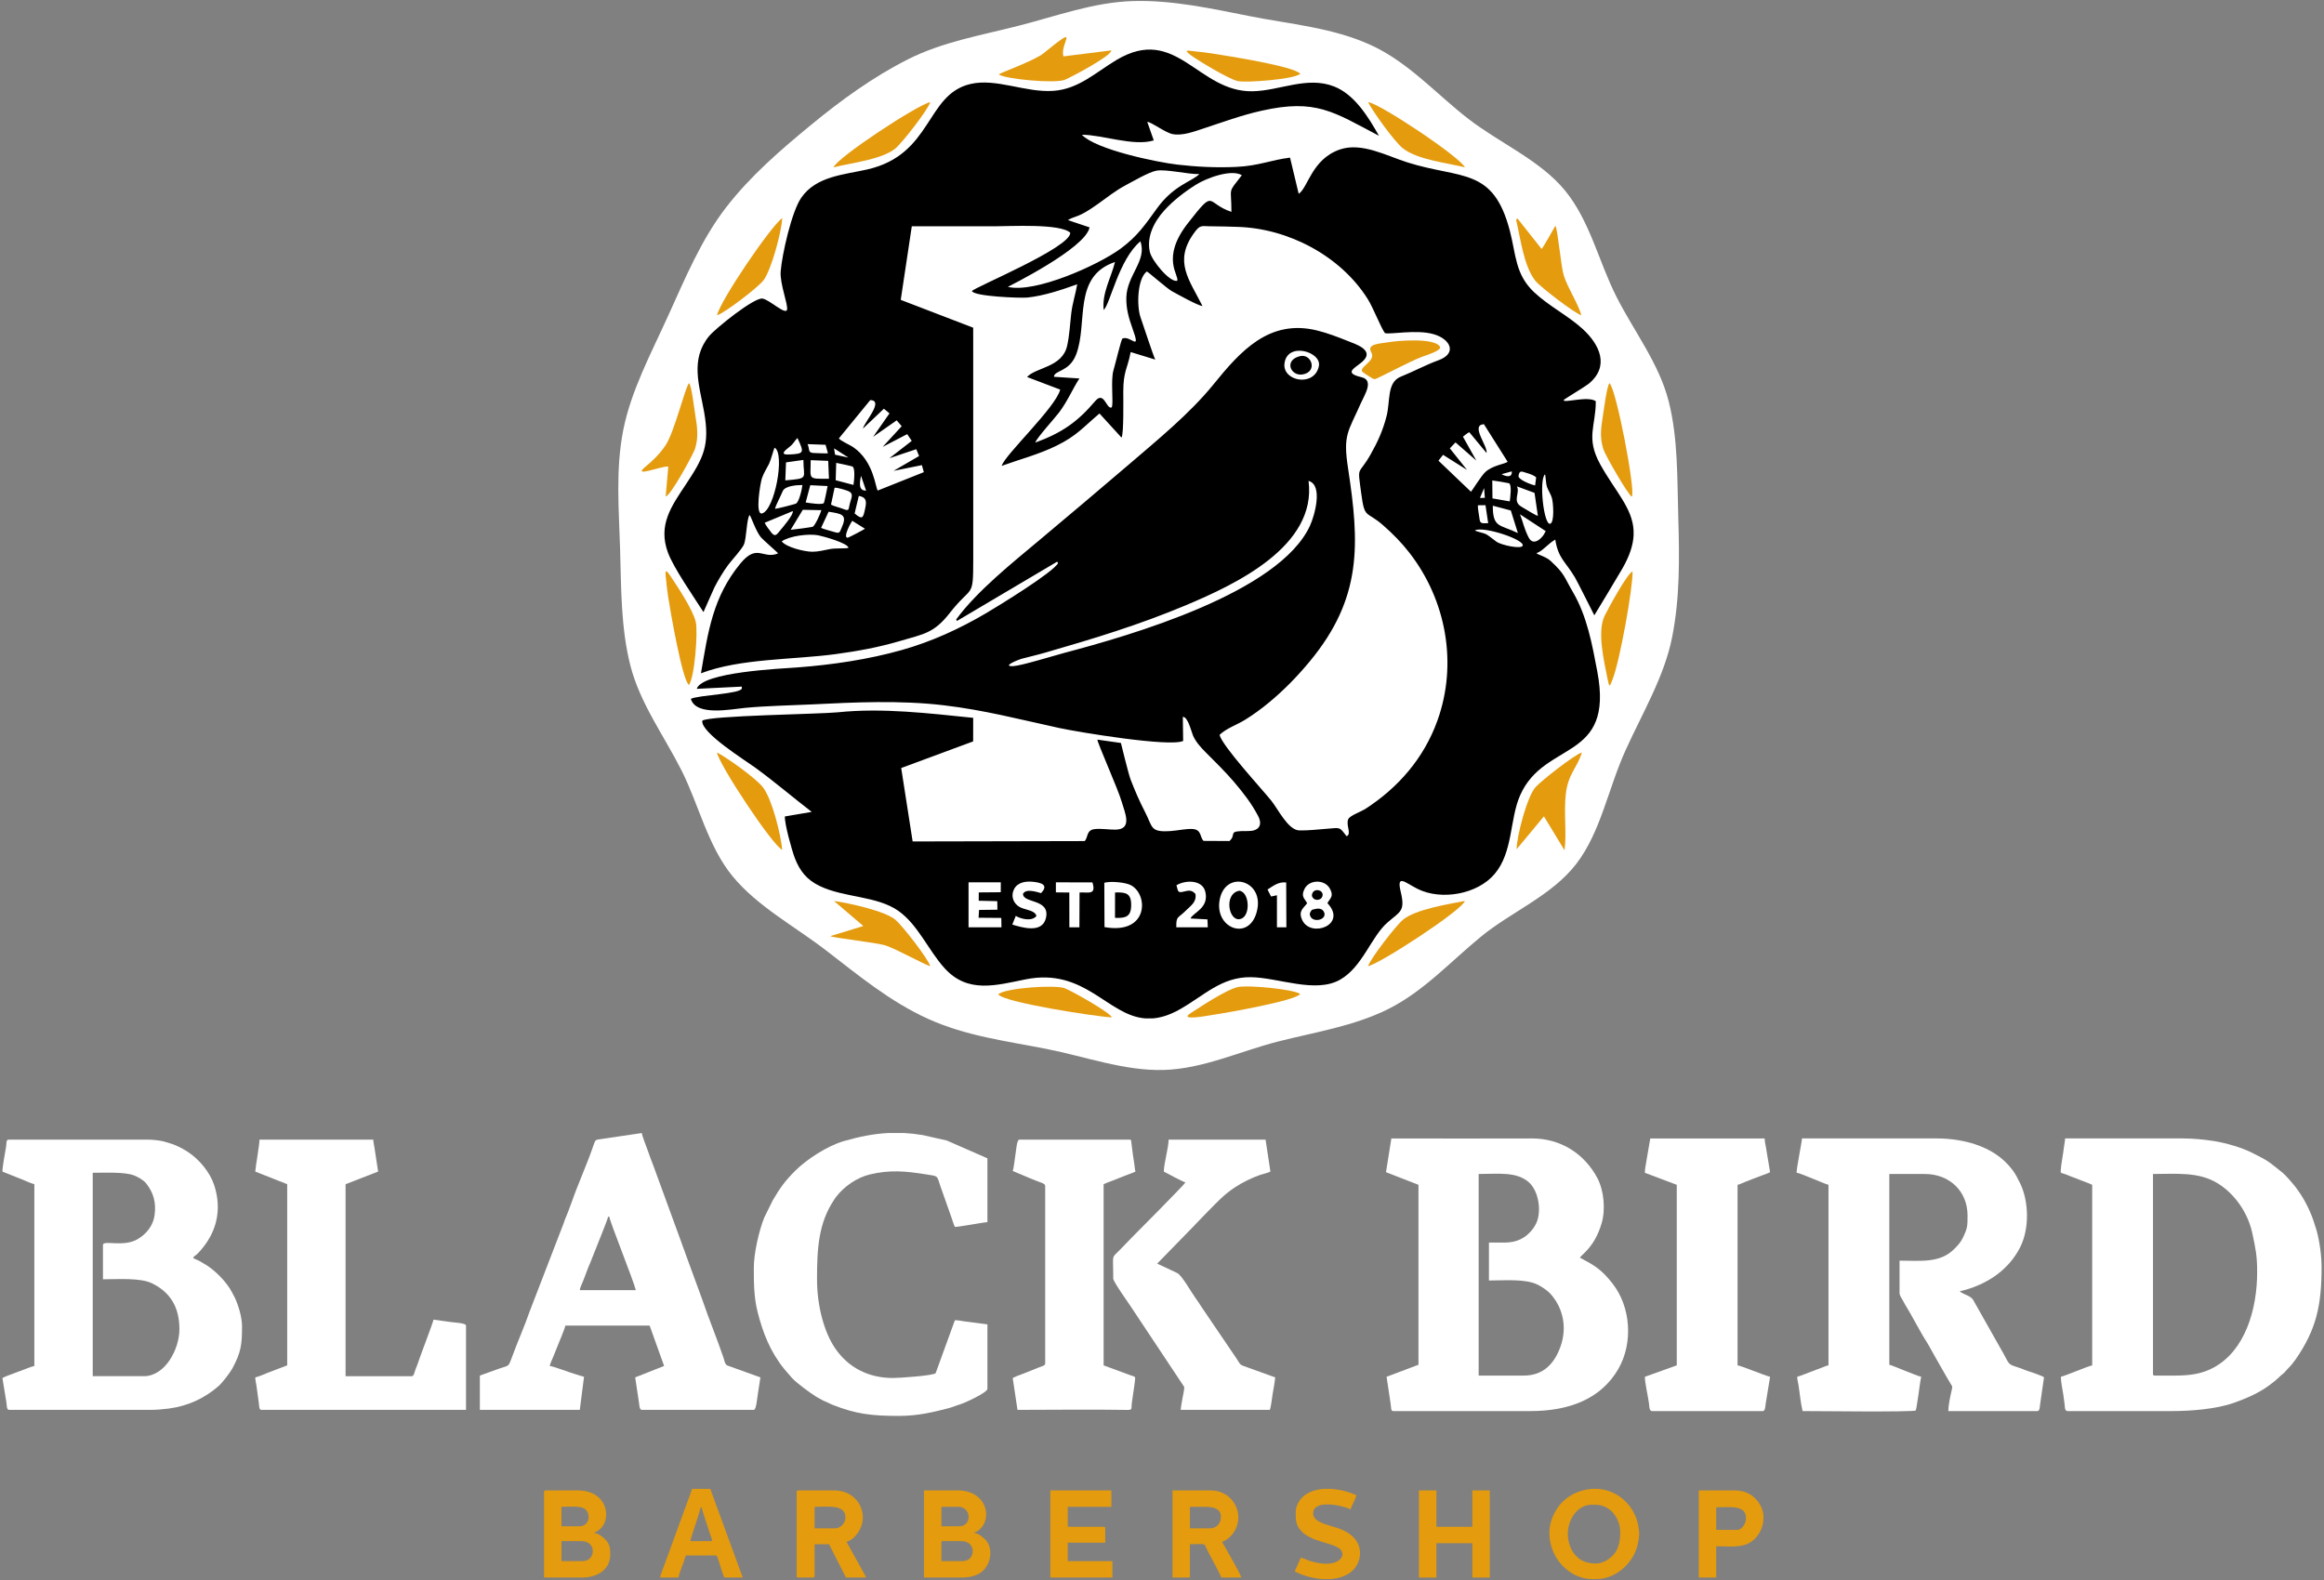 <?xml version="1.0" encoding="UTF-8"?>
<!DOCTYPE svg PUBLIC "-//W3C//DTD SVG 1.1//EN" "http://www.w3.org/Graphics/SVG/1.1/DTD/svg11.dtd">
<!-- Creator: CorelDRAW 2017 -->
<svg xmlns="http://www.w3.org/2000/svg" xml:space="preserve" width="500px" height="340px" version="1.1" style="shape-rendering:geometricPrecision; text-rendering:geometricPrecision; image-rendering:optimizeQuality; fill-rule:evenodd; clip-rule:evenodd"
viewBox="0 0 500 340"
 xmlns:xlink="http://www.w3.org/1999/xlink">
 <rect x="0" y="0" width="500" height="340" fill="#808080" stroke="none"/>
 <defs>
  <style type="text/css">
   <![CDATA[
    .fil2 {fill:#E49B0E}
    .fil1 {fill:black}
    .fil4 {fill:#E49B0E}
    .fil0 {fill:white}
    .fil3 {fill:white}
   ]]>
  </style>
 </defs>
 <g id="Layer_x0020_1">
  <g id="_1806330717040">
   <path class="fil0" d="M294.81 9.64c8.22,3.73 14.27,10.68 21.13,15.96 6.85,5.28 15.37,8.85 20.74,15.37 5.38,6.53 7.29,15.37 11.07,22.84 3.78,7.47 9.18,14.39 11.25,22.51 2.07,8.11 1.82,16.75 2.08,25.2 0.25,8.45 0.36,17.08 -1.32,25.56 -1.68,8.49 -6.3,16.15 -10.03,24.37 -3.73,8.22 -5.33,17.61 -10.61,24.46 -5.28,6.85 -14.02,10.31 -20.55,15.69 -6.53,5.37 -12.26,11.67 -19.73,15.45 -7.48,3.78 -15.83,5.02 -23.94,7.09 -8.11,2.08 -16.03,5.85 -24.48,6.1 -8.45,0.25 -16.77,-2.84 -25.25,-4.52 -8.49,-1.68 -17.3,-2.75 -25.51,-6.48 -8.22,-3.73 -15.02,-9.4 -21.88,-14.68 -6.85,-5.28 -14.77,-9.46 -20.15,-15.98 -5.37,-6.53 -7.25,-15.37 -11.03,-22.85 -3.78,-7.47 -8.89,-14.37 -10.97,-22.49 -2.07,-8.11 -1.97,-16.64 -2.22,-25.09 -0.25,-8.45 -1,-17.11 0.68,-25.6 1.68,-8.48 5.93,-16.38 9.66,-24.6 3.73,-8.22 7.14,-16.41 12.42,-23.26 5.28,-6.85 11.82,-12.46 18.34,-17.83 6.53,-5.37 13.34,-10.31 20.82,-14.09 7.47,-3.78 15.74,-5.16 23.85,-7.24 8.12,-2.07 16.08,-5.05 24.53,-5.3 8.45,-0.26 16.81,1.59 25.3,3.27 8.49,1.69 17.59,2.41 25.8,6.14z"/>
   <g>
    <path class="fil1" d="M279.64 76.65c-3.45,0.88 -1.97,4.32 0.58,3.93 3.37,-0.53 1.97,-4.59 -0.58,-3.93zm71.82 37.48l0 1.1c-0.11,2.06 -0.83,4.37 -2.45,7.18 -0.55,0.96 -5.93,9.94 -6,10 -0.02,-0.01 -3.63,-7.26 -4.18,-8.18 -2.07,-3.46 -3.58,-4.06 -4.22,-8.12 -1.62,0.95 -2.69,2.43 -3.91,2.87 -0.6,0.21 1.76,0.64 2.92,1.73 3.12,2.92 2.79,3.28 4.78,6.69 3.06,5.22 4.15,11.27 5.26,17.14 3.65,19.41 -11.36,14.7 -16.61,26.6 -2.28,5.18 -1.49,12.17 -5.47,16.91 -3.74,4.44 -11.52,5.75 -16.57,3.24 -2.67,-1.33 -4.6,-3.32 -3.65,0.61 1.02,4.24 -0.12,4.22 -2.88,6.64 -3.5,3.08 -5.34,9.52 -10.15,12.27 -5.31,3.04 -13.31,-0.46 -19.22,-0.53 -6.35,-0.08 -10.11,4.02 -15.3,6.93 -2.16,1.22 -4.06,1.8 -5.8,1.94l-1.61 0c-8.19,-0.65 -12.99,-10.97 -25.76,-8.4 -6.3,1.27 -12.38,3.09 -17.35,-2.33 -3.5,-3.81 -5.75,-9.4 -9.98,-12.39 -4.67,-3.3 -11.7,-2.81 -16.99,-5.39 -2.72,-1.32 -4.21,-3.16 -5.3,-5.95 -0.62,-1.57 -2.28,-7.57 -2.15,-9l5.77 -0.98c-3.93,-3.02 -8.08,-6.56 -12.16,-9.53 -2.06,-1.51 -11.82,-7.57 -11.38,-10.1 1.51,-1.11 25.28,-1.4 29.14,-1.8 9.67,-1 19.54,0.22 29.14,1.19l-0.01 5.07 -15.48 5.73 2.46 15.8 37 -0.08c0.76,-0.67 0.32,-2.35 2.11,-2.57 1.44,-0.18 3.1,0.13 4.55,0.11 3.77,-0.06 1.94,-3.79 1.31,-6.02 -0.73,-2.61 -5.17,-12.52 -5.22,-13.35l5.06 0.72c0.02,0.03 1.6,6.62 2.1,7.91 0.93,2.39 1.87,4.59 3.05,6.86 1.77,3.4 1.05,4.51 5.69,4.17 1.4,-0.1 3.27,-0.52 4.59,-0.43 1.98,0.14 1.54,1.8 2.35,2.56l5.57 0.03c1.72,-1.53 -0.78,-2.21 4.01,-2.15 2.2,0.03 3.24,-1.17 2.15,-3.26 -1.46,-2.77 -3.16,-4.93 -5.17,-7.3 -1.75,-2.06 -4.2,-4.49 -6.15,-6.43 -0.99,-0.99 -2.13,-2.26 -2.68,-3.56 -0.4,-0.97 -1.1,-4.06 -2.19,-4.02l0.07 5.18c-2.82,1.37 -22.54,-1.89 -26.65,-2.78 -8.51,-1.85 -16.11,-3.86 -24.84,-4.89 -9.45,-1.12 -19.15,-0.65 -28.63,-0.18 -4.74,0.23 -9.45,0.29 -14.18,0.74 -2.96,0.28 -10.52,1.85 -11.62,-1.95 1.72,-0.83 10.85,-1.06 10.98,-2.26l-0.02 -0.37 -9.69 0.48c1.18,-3.64 18.11,-4.34 21.69,-4.61 7.44,-0.56 15.23,-1.71 22.42,-3.74 6.48,-1.83 12.42,-4.56 18.2,-7.96 2.67,-1.58 14.33,-8.72 15.43,-10.74l-0.19 -0.32 -21.56 12.76 -0.18 -0.31c4.5,-6.16 12.17,-12.26 18.07,-17.21 6.39,-5.37 12.79,-10.74 19.13,-16.18 6.1,-5.24 13.08,-10.93 18.13,-17.16 5.82,-7.18 12.02,-14.19 22.35,-11.64 2.16,0.53 4.55,1.44 6.63,2.28 1.52,0.61 5.42,1.83 3.48,4.03 -1.43,1.62 -4.97,2.71 -0.56,3.75 2.76,0.65 0.59,3.87 -0.16,5.59 -2.76,6.26 -3.87,6.71 -2.75,14.01 2.48,16.22 3.08,27.89 -8.26,41.57 -2.68,3.23 -5.52,6.15 -8.76,8.83 -1.62,1.34 -3.31,2.58 -5.1,3.69 -1.83,1.14 -4.02,1.82 -5.53,3.27 0.62,2.43 8.96,11.48 11.08,14.09 1.52,1.87 3.66,6.41 6.09,6.47 1.79,0.04 4.11,-0.21 5.93,-0.36 2.98,-0.23 2.65,-0.45 4.23,1.61 1.17,-0.48 -0.2,-2.37 0.36,-3.67 0.33,-0.76 2.74,-1.62 3.57,-2.14 7.17,-4.6 12.72,-10.99 15.63,-19.11 4.38,-12.23 1.88,-25.88 -6.03,-36.07 -1.7,-2.19 -3.58,-4.1 -5.66,-5.92 -3.65,-3.21 -3.97,-1.24 -4.71,-6.83 -0.86,-6.43 -0.69,-3.6 2.05,-8.49 1.54,-2.73 2.62,-5.14 3.4,-8.19 0.84,-3.29 0.01,-7.26 3.09,-8.49 2.73,-1.09 5.3,-2.51 8.06,-3.51 4.13,-1.5 2.57,-4.59 -1.04,-5.62 -3.75,-1.07 -9.26,0.12 -10.47,-0.23 -0.87,-1.17 -2.48,-5.38 -3.69,-7.32 -5.86,-9.33 -17.17,-15.25 -28.1,-15.54 -1.82,-0.05 -3.51,-0.12 -5.34,-0.12 -2.39,0.02 -2.55,-0.5 -3.97,1.49 -4.37,6.09 -1.02,9.96 1.85,15.66 -0.89,-0.02 -5.51,-2.6 -6.6,-3.2 -1.02,-0.56 -5.13,-4.19 -5.38,-4.23 -2.07,1.59 -2.18,7.49 -1.35,9.85 0.59,1.67 2.65,8.03 3.17,9.11l-5.29 -1.62c-0.66,3.58 -1.59,4.03 -1.59,8.57 0,1.5 0.13,9.1 -0.38,9.84l-4.74 -5.19c-3.48,2.93 -4.86,4.78 -9.24,6.93 -3.82,1.88 -7.87,2.92 -11.8,4.34 0.64,-2.34 11.61,-12.54 12.59,-16.41l-7.13 -2.71c1.9,-2.12 7.59,-2.03 8.63,-6.75 0.48,-2.15 0.61,-4.63 0.86,-6.82 0.29,-2.47 0.94,-4.23 1.3,-6.39 -3.35,1.21 -7.18,2.49 -10.72,2.86 -1.45,0.15 -11.53,-0.23 -11.93,-1.4 0.43,-0.75 21.28,-9.36 21.15,-12.54 -2.09,-2.04 -13.15,-1.39 -16.31,-1.39 -5.91,0 -11.81,0 -17.78,-0.01l-2.38 15.84 15.59 5.99 0.01 49.88c-0.01,8.65 -0.23,5.33 -5.07,11.53 -3.39,4.34 -5.54,4.49 -10.69,6.01 -4.58,1.35 -9.05,2.17 -13.78,2.81 -9.07,1.24 -20.58,0.9 -29.04,4.14 1.54,-9.04 2.56,-16.41 8.46,-23.6 3.67,-4.46 4.84,-0.84 8.13,-2.2 -0.03,-0.17 -3.19,-2.87 -3.69,-3.46 -1.1,-1.33 -2.11,-4.46 -2.43,-4.8 -0.67,0.73 -0.64,5.09 -1.26,6.41 -0.48,1.02 -2.55,3.26 -3.36,4.33 -1.07,1.45 -2.09,3.17 -2.92,4.76 -0.26,0.49 -2.34,5.34 -2.37,5.34l-0.04 0.02c-2.08,-3.27 -6.4,-9.46 -7.63,-12.79 -2.19,-5.95 0.77,-10 3.91,-14.73 3.78,-5.71 5.13,-8.37 3.88,-15.49 -0.99,-5.65 -3.08,-11.29 1.05,-16.33 1.37,-1.67 9.67,-8.34 11.49,-8.1 1.48,0.2 5.01,3.63 5.3,2.39 0.25,-1.12 -1.58,-5.59 -1.37,-8.23 0.29,-3.66 2.36,-12.88 4.43,-15.86 3.21,-4.64 9.14,-4.94 14.18,-6.08 14.1,-3.2 12.55,-16.12 22.19,-18.39 5.59,-1.32 11.88,1.9 17.88,1.47 5.44,-0.38 9.11,-3.99 13.6,-6.66 12.85,-7.66 17.47,6.95 29.23,6.75 5.84,-0.1 11.73,-3.31 17.54,-1.04 4.46,1.74 7.43,6.65 9.67,10.62 -9.78,-5.13 -13.54,-8.04 -25.32,-5.38 -4.32,0.97 -8.27,2.44 -12.44,3.81 -1.99,0.65 -4.53,1.62 -6.63,1.21 -1.61,-0.32 -4.61,-2.64 -5.46,-2.63l1.4 3.98c-4.32,1.35 -11.15,-1.24 -15.47,-1.21 3.04,3.2 16.04,5.89 20.53,6.42 4.2,0.49 8.56,0.7 12.78,0.49 4.73,-0.22 7.48,-1.51 11.48,-1.99l1.86 7.78c2.01,-1.28 2.79,-7.43 8.85,-9.53 4.7,-1.63 10.12,1.39 14.59,2.79 11.59,3.64 18.43,0.97 22,14.75 1.33,5.12 1.14,9.33 5.2,13.16 3.23,3.04 7.29,5.02 10.46,7.92 3.68,3.37 5.85,8.03 1.3,11.79 -0.62,0.52 -5.36,3.37 -5.39,3.5 -0.13,0.77 5.16,-0.97 6.91,0.25 0.02,5.39 -2.23,7.83 0.97,13.62 3.2,5.76 6.9,9.33 7.16,14.18zm-80.92 81.37c-1.26,7.18 -9.04,4.61 -8.19,-1.53 0.95,-6.78 9.31,-4.84 8.19,1.53zm-32.91 4l-0.04 -9.54c1.35,-0.38 4.54,-0.11 5.73,0.53 3.85,2.07 3.74,10.7 -5.69,9.01zm47.96 -5.15c4.39,4.65 -3.56,7.57 -5.41,3.66 -0.94,-2 0.26,-2.55 1.05,-3.65 -0.6,-1.1 -1.37,-1.41 -0.58,-3.05 0.97,-2.03 4.31,-2.17 5.46,-0.1 0.95,1.69 0.04,2.06 -0.52,3.14zm-75.02 -0.52l3.99 0.09 0.03 1.84 -3.95 0.05 -0.1 1.68 4.89 0.04 0.03 2.02 -7.08 0 0 -9.68 6.94 0 -0.01 2.13 -4.73 0.04 -0.01 1.79zm21.69 -1.77l-0.03 7.49 -2.16 0 -0.01 -7.49 -2.89 -0.03 0 -2.16 7.86 0.01c0.91,2.88 -1,2.04 -2.77,2.18zm40.44 -0.64c1.32,-0.85 2.38,-1.7 4.02,-1.52l0.04 9.65 -2.03 0 0 -6.9 -1.26 0.27 -0.77 -1.5zm-48.72 0.77c-1.02,-0.28 -3.25,-1.03 -3.88,0.15 -0.06,2.1 5.91,1 4.93,5.21 -0.8,3.43 -5.27,2 -7.24,1.41l0.75 -1.87c1.08,0.66 3.45,1.27 4.45,0.02 -0.33,-1.28 -2.42,-1.27 -3.6,-1.92 -1.41,-0.79 -1.98,-2.4 -1.2,-3.89 0.77,-1.46 2.54,-1.71 4.04,-1.55 1.64,0.17 3.52,0.6 1.75,2.44zm29.13 -1.69c1.88,-1.15 5.55,-1.24 6.2,1.35 0.89,3.57 -2.62,4.5 -3.18,5.8l3.65 0.19 0.07 1.71 -6.77 0c-0.04,-2.49 0.32,-1.87 2.03,-3.58 1.15,-1.15 2.35,-1.84 2.09,-3.59 -0.74,-0.87 -1.41,-0.81 -2.47,-0.53 -1.5,0.4 -1.23,-0.2 -1.62,-1.35zm13.24 1.25c-2.98,0.81 -2.03,6.45 0.39,6.04 2.2,-0.37 2.16,-4.94 0.47,-5.91 -0.48,-0.27 -0.59,-0.21 -0.86,-0.13zm-26.46 5.76c2.31,0.1 3.47,-0.25 3.48,-2.73 0.02,-2.56 -1.14,-2.81 -3.47,-2.73l-0.01 5.46zm42.94 -1.86c-0.35,0.11 -0.51,-0.05 -0.83,0.48 -0.25,0.4 -0.26,0.69 -0.05,1.11 0.7,1.4 3.67,0.64 2.9,-1 -0.37,-0.77 -1.26,-0.83 -2.02,-0.59zm-0.58 -2.89c0.36,1.35 2.37,1.05 2.31,-0.28 -0.06,-1.16 -2.28,-1.42 -2.31,0.28zm-114.07 -76.26c1.72,-1.2 5.77,-1.68 7.79,-1.32 1.05,0.19 6.43,1.67 6.59,2.71 -0.69,0.21 -2.79,0.02 -4.03,0.27 -1.15,0.24 -2.61,0.58 -3.77,0.57 -1.64,-0.01 -5.52,-0.92 -6.58,-2.23zm149.15 -2.38c1.9,-0.92 10.61,1.97 10.28,3.28 -0.21,0.84 -4.53,-0.06 -5.63,-0.82 -0.69,-0.48 -1.33,-1.05 -2.05,-1.51 -0.79,-0.49 -2.21,-0.59 -2.6,-0.95zm-133.97 -2.05l2.74 1.71c-0.14,0.14 -3.52,1.92 -3.71,1.93 -1.12,0.04 0.64,-3.21 0.97,-3.64zm-6.7 1.51l1.61 -3.46c2.75,0.42 4.03,0.59 2.93,3.14 -0.6,1.37 -0.43,1.62 -1.82,1.19 -0.59,-0.19 -2.29,-0.6 -2.72,-0.87zm150.36 -2.91l5.55 3.63 -0.15 0.22c-0.29,0.89 -2.44,3.37 -3.56,1.09 -1.04,-2.09 -1.13,-3.16 -1.84,-4.94zm-162.5 1.82l6.04 -2.51c0.25,0.71 -2.2,3.56 -2.72,4.18 -0.64,0.76 -1.04,1.53 -1.88,0.45 -0.37,-0.46 -1.24,-1.61 -1.44,-2.12zm5.59 1.52l2.61 -4.31 4 0.08c-0.2,0.75 -1.36,3.36 -1.88,3.58 -0.23,0.09 -4.33,0.64 -4.73,0.65zm151.06 -5.19l3.88 1.03 1.52 4.86c-3.9,-1.89 -5.4,-1.07 -5.4,-5.89zm-3.21 -0.09l1.64 -0.02 0.58 3.87c-1.45,0.03 -1.75,0.16 -1.89,-1.1 -0.08,-0.73 -0.38,-2.1 -0.33,-2.75zm-134.09 1.76l0.9 -3.77c1.89,0.3 1.63,1.53 1.31,2.97 -0.39,1.82 -0.58,2.18 -2.21,0.8zm135.43 -5.47l0.16 2.11 -1.05 0.02 0.89 -2.13zm-140.51 3.57l0.77 -3.63c0.53,-0.09 2.27,0.46 2.84,0.67 1.29,0.47 0.85,1.31 0.52,2.45 -0.44,1.51 -0.06,2.02 -1.5,1.44 -0.7,-0.28 -2.09,-0.61 -2.63,-0.93zm153.61 -6.52c0.15,0.22 0.16,1.97 0.45,2.76 0.3,0.8 0.77,1.46 1.03,2.3 0.3,0.96 0.62,5.34 -0.38,5.57 -1.35,0.32 -2.44,-9.39 -1.1,-10.63zm-7.58 5.82l-3.72 -0.64 -0.04 -3.86c0.25,0 3.49,0.54 3.61,0.6 0.64,0.36 0.25,3.11 0.15,3.9zm1.54 -3.23l3.79 1.4 0.72 4.94c-0.41,-0.02 -2.92,-1.62 -3.48,-1.93 -2.15,-1.21 -0.27,-2.95 -1.03,-4.41zm-141.12 -2.29l1.1 3.21c-1.77,0.02 -1.33,-1.89 -1.1,-3.21zm-11.9 5.75l0.99 -3.71 3.73 0.18c-0.01,0.22 -0.72,3.52 -0.79,3.63 -0.29,0.49 -3.18,0.03 -3.93,-0.1zm-6.6 1.37c0.21,-0.9 1.25,-2.77 1.66,-3.79 0.48,-1.16 3.01,-1.33 4.24,-1.33 -0.08,0.85 -0.73,3.77 -1.44,4.02 -0.53,0.19 -3.99,1.09 -4.46,1.1zm114.79 -6.01c3.18,0.87 1.31,7.46 0.31,9.65 -6.64,14.39 -38.33,23.53 -52.99,27.4 -2.2,0.59 -9.13,2.73 -10.84,2.81 -2.72,0.12 1.28,-1.44 1.71,-1.56 1.8,-0.48 3.5,-0.86 5.32,-1.39 10.31,-2.98 20.1,-5.95 30.05,-10.13 10.73,-4.51 28.26,-12.72 26.44,-26.78zm-114.87 -7.14c2.28,1.23 0.03,13.4 -2.7,14.14 -1.56,0.43 -0.38,-6.54 -0.03,-7.58 0.38,-1.11 1.02,-2.08 1.55,-3.13 0.39,-0.79 0.98,-3.18 1.18,-3.43zm163.84 6.39l-0.22 1.73c-0.84,-0.16 -3.73,-1.25 -3.57,-2.1 0.23,-1.23 0.67,-0.91 1.74,-0.59 0.62,0.18 1.6,0.5 2.05,0.96zm-156.08 -3.71l3.77 0.15 0.16 3.86c-4.73,0 -3.93,0.18 -3.93,-4.01zm148.65 3.01l2.19 -0.6c0.13,1.56 -1.52,1.03 -2.19,0.6zm-154.11 1.34l0.15 -3.87 3.74 -0.53c0.01,4.04 1.3,3.96 -3.89,4.4zm14.66 0.98l-3.82 -1.01 0.11 -3.74c0.42,0.07 3.22,0.67 3.49,0.79 0.66,0.31 0.36,3.16 0.22,3.96zm-1.07 -5.88l0 0zm-10.98 -4.22c1.51,3.22 1.47,3.4 -1.85,3.55 -2.14,0.1 -0.66,-1 0.03,-1.55 1.12,-0.87 1.07,-1.26 1.82,-2zm10.98 4.22l-2.89 -0.63 -0.21 -1.36 3.1 1.99zm-8.8 -2.9l3.87 0.14 0.51 1.83c-0.61,0.06 -2.34,-0.04 -3.06,-0.06 -1.33,-0.04 -0.82,-0.82 -1.32,-1.91zm145.51 -4.29l5.11 8.09c-0.54,0.47 -3.29,0.76 -4.84,2.24 -0.9,0.86 -2.77,3.92 -3.05,4.21l-7 -6.69 0.99 -1.26 5.16 3.25 -3.7 -4.64 1.22 -1.28 4.48 3.91 -2.88 -5.14c0.26,-0.2 1.13,-0.95 1.38,-0.95l3.7 4.46c0.29,-1.52 -3.54,-6.01 -0.57,-6.2zm-133.6 0.95l4.51 -4.28 1.2 1 -3.51 5.04 5.06 -3.54 1.08 1.26 -4.09 4.45 5.27 -2.74 0.98 1.45 -4.8 3.73 5.78 -1.94 0.6 1.47 -5.49 3.19 6.09 -1.23 0.42 1.51 -9.92 3.96c-0.5,-0.63 -0.82,-6.28 -5.27,-9.34 -0.6,-0.43 -2.84,-1.41 -3.08,-1.89l6.74 -8.23c3.05,0.04 -1.24,4.68 -1.57,6.13zm98.1 -13.47c-0.92,4.6 -7.83,3.31 -7.41,-0.5 0.54,-4.81 8.02,-2.57 7.41,0.5zm-42.28 -5.91c-0.3,0.34 -1.58,5.73 -1.89,6.72 -0.7,2.2 0.05,7.26 -0.41,8.1 -1.16,0.51 -1.59,-3.67 -3.55,-1.36 -3.79,4.47 -7.17,6.84 -12.89,8.93 0.23,-0.9 4.24,-5.32 5.11,-6.47 1.83,-2.43 2.96,-5.15 4.38,-7.33l-5.48 -0.36c0.08,-1.45 3.31,-0.99 4.77,-4.78 2.62,-6.77 -0.83,-16.83 8.37,-19.92 -0.79,3.28 -2.86,6.72 -2.43,10.33 1.41,-1.33 3.25,-10.88 7.89,-14.78 1.49,4.14 -2.87,7.23 -3.02,12.03 -0.07,2.37 0.5,4.42 1.29,6.62 1.98,5.45 -0.35,1.49 -2.14,2.27zm23.46 -27.26c-5.62,-1.85 -3.35,-5.25 -9.36,2.43 -5.92,7.55 -1.82,11.23 -2.3,12.4 -1.57,0.43 -5.46,-4.32 -5.89,-6.19 -0.76,-3.31 0.95,-6.56 3.11,-8.95 1.92,-2.12 4.39,-4.02 6.81,-5.54 2.27,-1.43 7.6,-3.41 9.87,-2.04 -3.15,4.09 -2.24,2.29 -2.24,7.89zm-48.1 16.14c0.01,-0.04 16.72,-8.26 17.58,-12.8l-4.67 -1.57c1.74,-1.04 2.04,-0.31 6.45,-3.46 2,-1.42 3.73,-2.83 5.91,-4 1.57,-0.83 5.13,-2.92 6.73,-3.18 2.13,-0.35 6.77,0.81 9.2,0.74 -1.54,1.58 -5.48,2.35 -9.11,7.37 -2.57,3.55 -4.2,5.99 -7.81,8.66 -4.88,3.6 -18.46,9.66 -24.28,8.24z"/>
    <g>
     <path class="fil2" d="M326.3 182.74l5.87 -7.07 4.43 7.3c0.5,-3.66 -0.18,-8.03 0.27,-12.04 0.49,-4.49 2.55,-5.79 3.46,-9.01 -1.7,0.56 -8.57,5.96 -9.94,7.44 -1.84,1.97 -4.12,10.77 -4.09,13.38z"/>
     <path class="fil2" d="M340.22 67.85c-0.6,-2.36 -2.96,-5.91 -3.78,-8.58 -0.63,-2.05 -1.28,-9.81 -1.8,-10.7 -0.36,0.63 -2.71,4.82 -2.97,5l-5.19 -6.55 -0.3 0.24c0.95,3.99 1.61,9.91 4.12,13.14 1.03,1.31 8.41,6.97 9.92,7.45z"/>
     <path class="fil2" d="M185.74 199.27l-7.09 2.17c0.4,0.37 9.89,1.35 11.99,2.05 2.14,0.71 8.69,4.3 9.5,4.41 -0.56,-1.75 -5.91,-8.59 -7.44,-9.93 -2.24,-1.96 -10.22,-3.67 -13.27,-4.09l6.31 5.39z"/>
     <path class="fil2" d="M143.78 100.42l-0.56 6.39c0.97,0.09 5.98,-9.17 6.3,-10.19 0.8,-2.52 0.5,-4.74 0.07,-7.28 -0.2,-1.15 -0.79,-6.38 -1.34,-6.9 -0.84,0.86 -3.13,10.47 -5.03,13.34 -1.24,1.86 -2.7,3.29 -4.42,4.71 -2.96,2.44 3.98,-0.4 4.98,-0.07z"/>
     <path class="fil2" d="M214.87 16.01c1.37,1.01 12.03,2.02 14.2,1.17 1.22,-0.48 10.16,-5.2 10.02,-6.34l-10.28 1.29c-0.93,-2.72 4.06,-7.45 -4.39,-0.6 -1.82,1.48 -9.4,4.22 -9.55,4.48z"/>
     <path class="fil2" d="M148.21 147.41c1.25,-1.6 1.97,-11.45 1.49,-13.54 -0.6,-2.65 -3.98,-7.71 -5.59,-10.11 -1.26,-1.88 -0.91,-0.07 -0.79,1.13 0.11,1.14 0.24,2.32 0.42,3.48 0.51,3.29 3.01,17.79 4.47,19.04z"/>
     <path class="fil2" d="M279.72 213.88c-1.54,-1.04 -11.44,-1.98 -13.49,-1.46 -2.51,0.63 -7.74,4.09 -10.09,5.61 -2.67,1.74 3.67,0.53 4.62,0.39 3.01,-0.44 18.24,-3.12 18.96,-4.54z"/>
     <path class="fil2" d="M351.24 122.96c-1.14,0.42 -5.3,8.09 -6.02,9.57 -1.65,3.43 -0.1,9.81 0.63,13.52 0.4,2.06 0.46,1.77 1.13,0.04 1.6,-4.18 4.37,-19.88 4.26,-23.13z"/>
     <path class="fil2" d="M279.75 15.86c-1.45,-1.62 -15.58,-3.82 -19.02,-4.36 -1.15,-0.18 -2.32,-0.31 -3.47,-0.43 -1.44,-0.14 -2.92,-0.56 -1.04,0.82 1.8,1.3 8.09,5.09 10.04,5.55 1.8,0.43 12.47,-0.4 13.49,-1.58z"/>
     <path class="fil2" d="M351.08 106.88c0.88,-1.15 -3.38,-23.34 -4.81,-24.42 -0.54,0.52 -1.22,5.79 -1.39,6.87 -0.4,2.72 -0.77,4.58 0.06,7.31 0.38,1.25 5.38,9.94 6.14,10.24z"/>
     <path class="fil2" d="M294.34 207.9c2.48,-0.45 20.24,-12.03 20.82,-14.02 -3.54,0.67 -10.65,1.81 -13.32,4.04 -1.49,1.24 -6.94,8.26 -7.5,9.98z"/>
     <path class="fil2" d="M168.29 182.86c-0.28,-3.24 -2.16,-10.8 -4.1,-13.38 -1.45,-1.95 -7.68,-6.37 -9.93,-7.56 0.34,2.5 11.97,20.07 14.03,20.94z"/>
     <path class="fil2" d="M154.26 67.85c1.71,-0.54 8.78,-5.96 9.98,-7.5 1.72,-2.22 3.96,-10.68 4.05,-13.43 -2.67,2.04 -13.31,17.75 -14.03,20.93z"/>
     <path class="fil2" d="M214.77 213.96c1,1.75 21.53,4.88 24.45,4.97 -0.4,-1.06 -8.75,-5.77 -10.19,-6.29 -2.04,-0.76 -12.71,-0.06 -14.26,1.32z"/>
     <path class="fil2" d="M315.16 36.01c-0.91,-2.15 -18.42,-13.83 -20.82,-14.03 1,2.04 5.75,8.58 7.46,9.92 3.21,2.51 9.41,3.11 13.36,4.11z"/>
     <path class="fil2" d="M179.32 36.01c3.72,-0.94 10.4,-1.67 13.31,-4.05 1.44,-1.17 7.04,-8.35 7.51,-9.98 -2.64,0.49 -19.88,11.81 -20.82,14.03z"/>
     <path class="fil2" d="M292.96 79.76c0.18,0.45 1.36,1.05 1.82,1.36 1.03,0.7 1,0.51 2.12,-0.02 3.01,-1.43 5.95,-3.06 8.88,-4.26 0.69,-0.29 4.54,-1.38 4.01,-2.25 -1.19,-1.96 -9.19,-1.29 -11.2,-0.93 -1.61,0.28 -4.61,0.31 -3.59,2.11 1.04,1.81 -1.92,2.76 -2.04,3.99z"/>
     <path class="fil2" d="M185.55 92.46c0.01,0.01 0.03,-0.05 0.03,-0.04 0,0.01 0.02,-0.01 0.02,-0.01 0,0 -0.2,-0.1 -0.05,0.05z"/>
    </g>
   </g>
   <g>
    <path class="fil3" d="M386.53 252.37c0.67,0.05 2.62,0.96 3.41,1.24 0.9,0.32 2.73,1.18 3.45,1.35l0 38.85c-0.43,0.04 -0.93,0.33 -1.63,0.57 -0.65,0.21 -1.05,0.42 -1.69,0.64 -0.67,0.24 -1.06,0.4 -1.69,0.64 -0.46,0.18 -1.31,0.51 -1.72,0.61 0.01,0.54 0.18,1.24 0.28,1.79 0.3,1.83 0.4,3.54 0.88,5.59 2.86,0 23.57,0.25 24.35,-0.13 0.15,-0.3 0.49,-2.92 0.6,-3.55 0.2,-1.23 0.31,-2.58 0.57,-3.7 -1.27,-0.3 -5.92,-2.37 -6.86,-2.59l0 -41.05 7.64 0c5.28,0 9.19,3.67 9.19,8.93 0,2.24 -0.01,2.69 -0.93,4.64 -0.53,1.14 -1.08,1.71 -1.95,2.58 -3.04,3.07 -7.15,2.5 -11.75,2.5l0 6.99c0,0.54 0.5,1.16 0.73,1.6 0.17,0.31 0.23,0.47 0.41,0.76 1.35,2.15 3.55,6.44 4.69,8.13 0.31,0.47 0.61,1.06 0.9,1.56 0.29,0.51 0.52,0.95 0.83,1.49l2.59 4.54c0.32,0.53 0.56,0.96 0.87,1.47 0.36,0.6 0.43,0.42 0.12,1.69 -0.24,1 -0.65,2.99 -0.65,4.14l19.17 0c0.52,0 0.5,-0.92 0.59,-1.48l0.83 -5.77c0,-0.2 -2.87,-1.19 -3.24,-1.29 -0.63,-0.19 -0.99,-0.36 -1.6,-0.6 -0.62,-0.24 -1.14,-0.37 -1.74,-0.59 -1.04,-0.37 -1.1,-0.71 -2.05,-2.48l-6.64 -11.76c-0.49,-0.78 -1.78,-1.06 -2.56,-1.58 -0.02,-0.02 -0.06,-0.04 -0.08,-0.05 -0.24,-0.18 -0.07,-0.04 -0.22,-0.17 5.54,-1.29 10.44,-4.39 13.02,-9.52 2.01,-4.01 1.85,-9.87 -0.02,-13.71 -0.52,-1.07 -0.97,-1.97 -1.65,-2.88 -2.07,-2.74 -4.79,-4.47 -8.16,-5.57 -2.18,-0.72 -5.15,-1.22 -7.98,-1.22l-29.15 0c-0.01,0.75 -1.16,6.25 -1.16,7.39z"/>
    <path class="fil3" d="M323.7 267.39l-3.36 0 0 8.16c3.34,0 7.84,-0.41 10.49,0.9 0.96,0.48 2.16,1.29 2.85,2.08 2.7,3.1 3.48,7.28 2.05,11.25 -1.33,3.73 -3.75,6.23 -7.88,6.23l-9.72 0 0 -43.38c4.13,0 8.29,-0.6 10.92,1.9 2.11,2.01 2.67,6.5 1.35,8.93 -0.18,0.33 -0.43,0.77 -0.65,1.04 -1.51,1.94 -3.43,2.89 -6.05,2.89zm-25.51 -15.15l6.99 2.72 0 38.72 -6.86 2.59 0.86 5.74c0.16,1.04 0.04,1.64 0.56,1.64l29.53 0c8.34,0 15.19,-2.62 18.91,-9.07 3.23,-5.61 2.69,-13.37 -1.27,-18.4 -2.4,-3.06 -3.88,-3.89 -7.01,-5.55 0.53,-0.8 3.16,-2.27 4.68,-7.37 0.91,-3.07 0.46,-7.16 -0.91,-9.75 -2.69,-5.08 -7.75,-8.56 -14.14,-8.53 -10.05,0.05 -20.12,0 -30.18,0l-1.16 7.26z"/>
    <path class="fil3" d="M22.15 267.91l0 7.38c3.14,0 8.02,-0.37 10.54,0.86 4.16,2.03 5.91,5.39 5.91,9.89 0,4.26 -3.05,10.1 -7.64,10.1l-11.01 0 0 -43.77c2.38,0 6.88,-0.23 8.89,0.57 0.95,0.37 2.09,1.04 2.64,1.75 1.54,2.01 2.13,4.02 1.79,6.72 -0.28,2.3 -1.74,4.09 -3.6,5.21 -3.09,1.87 -7.52,0.13 -7.52,1.29zm-21.63 -15.8l3.42 1.37c0.96,0.34 2.62,1.15 3.45,1.35l0 39.11c-0.59,0.14 -1.18,0.36 -1.74,0.59l-3.4 1.27c-0.64,0.22 -1.2,0.45 -1.73,0.73l0.87 5.35c0.08,0.57 0.03,1.51 0.56,1.51l30.31 0c1.46,0 2.75,-0.12 4.1,-0.29 4.06,-0.54 7.67,-2.2 10.69,-4.86 0.76,-0.66 2.45,-2.84 2.95,-3.78 1.89,-3.52 2.07,-5.2 2.07,-9.07 0,-1.99 -0.82,-4.61 -1.57,-6.19 -0.16,-0.33 -0.34,-0.62 -0.54,-1.02 -1.15,-2.32 -3.94,-5.11 -6.22,-6.34 -0.41,-0.23 -0.62,-0.37 -0.99,-0.57 -0.39,-0.2 -0.77,-0.32 -1.17,-0.51 0.17,-0.61 0.18,-0.25 0.94,-1 0.97,-0.97 2.01,-2.36 2.66,-3.56 1.92,-3.51 2.16,-7.34 0.89,-11.2 -0.92,-2.78 -3.22,-5.54 -5.68,-7.14 -0.97,-0.64 -2.6,-1.5 -3.76,-1.81 -0.55,-0.15 -0.89,-0.29 -1.39,-0.42 -0.8,-0.21 -2.37,-0.39 -3.37,-0.39l-30.05 0c-0.54,0 -0.41,0.91 -0.5,1.45 -0.22,1.3 -0.8,4.38 -0.8,5.42z"/>
    <path class="fil3" d="M468 296.01l-4.4 0c-0.3,0 -0.39,-0.09 -0.39,-0.39l0 -42.99c4.95,0 9.74,-0.52 13.84,1.96 3.79,2.3 6.62,6.46 7.54,10.84 0.68,3.23 1.03,4.71 1.03,8.31 0,8.07 -2.61,16.91 -9.37,20.55 -2.33,1.25 -4.73,1.72 -8.25,1.72zm-17.87 -41.05l0 38.85c-1.18,0.27 -5.64,2.2 -6.74,2.46 0,1.14 0.36,2.72 0.53,3.88 0.08,0.63 0.17,1.29 0.26,1.94 0.08,0.61 0,1.56 0.64,1.56l22.41 0c4.06,0 9.53,-0.41 13.37,-1.77 2.7,-0.96 5.31,-2.07 7.63,-3.78 1.9,-1.4 2,-1.74 3.09,-2.6 0.38,-0.31 0.54,-0.63 0.94,-1.01 0.63,-0.63 1.18,-1.3 1.7,-2.05 4.39,-6.39 5.52,-11.53 5.52,-19.74 0,-2.57 -0.44,-5.59 -1.06,-7.88 -0.12,-0.44 -0.29,-0.85 -0.44,-1.37 -0.66,-2.32 -2.15,-5.35 -3.53,-7.22 -0.28,-0.37 -0.48,-0.69 -0.77,-1.05 -0.58,-0.7 -1.93,-2.3 -2.6,-2.83 -3.27,-2.61 -3,-2.48 -6.5,-4.26 -2.27,-1.15 -5.66,-2.13 -8.21,-2.54 -2.04,-0.32 -4.44,-0.57 -6.68,-0.57l-25.39 0c-0.02,0.59 -0.19,1.32 -0.26,1.95 -0.16,1.44 -0.61,3.69 -0.68,4.91 -0.06,0.83 0.05,0.37 1.93,1.22 0.56,0.25 1.07,0.37 1.6,0.6 1.02,0.45 2.25,0.82 3.24,1.3z"/>
    <path class="fil3" d="M130.83 261.82l0.26 0c0.08,0.99 5.22,13.76 5.7,15.8l-12.05 0c0.05,-0.55 0.52,-1.48 0.73,-2l1.1 -2.9c0.13,-0.35 0.26,-0.58 0.43,-1l0.77 -1.95c0.3,-0.85 3.02,-7.4 3.06,-7.95zm-27.59 34.19l0 7.38 21.5 0 0.91 -7.12c-0.62,-0.14 -1.12,-0.36 -1.79,-0.54 -1.09,-0.3 -4.83,-1.73 -5.59,-1.79 0.13,-0.6 0.57,-1.51 0.83,-2.15 0.3,-0.76 0.56,-1.41 0.85,-2.12 0.28,-0.7 1.64,-3.92 1.68,-4.41l18.14 0 3.11 8.68 -6.22 2.46 0.81 5.4c0.08,0.46 0.08,1.59 0.61,1.59l24.1 0c0.52,0 0.68,-2.26 0.85,-3.29l0.57 -3.7 -7.14 -2.57c-0.52,-0.29 -0.6,-1.05 -0.77,-1.56 -1.29,-3.85 -3.2,-8.49 -4.57,-12.53l-3.26 -8.91c-0.27,-0.65 -0.39,-1.16 -0.65,-1.81 -0.27,-0.67 -0.41,-1.11 -0.66,-1.81l-5.89 -16.12c-0.21,-0.62 -0.45,-1.12 -0.68,-1.78 -0.24,-0.69 -0.42,-1.16 -0.65,-1.82 -0.22,-0.62 -1.2,-3.1 -1.25,-3.67l-9.48 1.4c-0.55,0.13 -0.57,0.23 -1.06,1.66 -1.28,3.72 -3.29,8.17 -4.53,11.78 -0.27,0.79 -0.5,1.24 -0.74,1.98 -0.23,0.68 -0.53,1.24 -0.78,1.94 -0.11,0.29 -0.19,0.63 -0.34,0.96l-7.21 18.7c-0.95,2.83 -2.73,6.84 -3.79,9.81 -0.14,0.41 -0.2,0.52 -0.36,0.93 -0.45,1.18 -0.73,0.93 -2.55,1.59l-4 1.44z"/>
    <path class="fil3" d="M162.18 272.83c0,3.2 0.02,6.34 0.8,9.43 1.15,4.6 2.78,8.69 5.77,12.36l1.68 1.95c1.14,1.19 3.69,3.03 5.11,3.95 0.4,0.26 0.76,0.4 1.17,0.65 0.49,0.3 0.69,0.33 1.23,0.58 0.48,0.23 0.71,0.36 1.24,0.57 4.95,1.96 8.33,2.37 14.21,2.37 4.17,0 7.46,-0.83 10.76,-1.68 0.85,-0.22 1.5,-0.54 2.33,-0.78 1.22,-0.37 5.96,-2.58 5.96,-3.37l0 -13.86 -3.43 -0.46c-0.66,-0.09 -1.07,-0.13 -1.72,-0.22 -0.59,-0.09 -1.07,-0.22 -1.85,-0.22l-4.14 11.39c-0.55,0.55 -7.8,1.04 -9.2,1.04 -5.26,0 -9.59,-2.24 -12.41,-6.37 -2.36,-3.44 -3.91,-9.08 -3.91,-14.87 0,-6.65 0.32,-12.08 3.65,-17.07 0.15,-0.22 0.24,-0.4 0.42,-0.62 1.74,-2.29 4.5,-4.2 7.3,-4.87 4.23,-1.02 7.71,-0.72 12,-0.03 2.78,0.44 2.39,0.18 3.2,2.63l2.3 6.51c0.25,0.74 0.48,1.53 0.79,2.18 0.85,0 3.88,-0.59 5.19,-0.77 0.59,-0.08 1.26,-0.22 1.81,-0.26l0 -13.73 -8.74 -3.83 -5.18 -1.17c-1.37,-0.23 -2.69,-0.37 -3.98,-0.44l-3.5 0c-3.19,0.17 -6.26,0.8 -9.51,1.74 -3.53,1.02 -8.01,3.94 -10.45,6.39 -2.2,2.2 -3.18,3.57 -4.81,6.32l-1.84 3.73c-1.16,2.89 -2.25,7.73 -2.25,10.83z"/>
    <path class="fil3" d="M54.92 252.11l6.87 2.72 0 38.98 -4.22 1.61c-0.79,0.32 -1.75,0.77 -2.65,0.98 0,0.62 0.18,1.24 0.26,1.82l0.5 3.64c0.08,0.56 0.02,1.53 0.54,1.53l44.04 0 0 -18.13c0,-0.56 -2.34,-0.64 -3.36,-0.78l-3.63 -0.51c-0.27,1.14 -2.73,7.45 -3.32,9.24 -0.2,0.6 -0.36,0.99 -0.57,1.51 -0.17,0.42 -0.32,1.42 -0.78,1.42l-14.25 0 0 -41.31 7 -2.72 -0.77 -5.06c-0.08,-0.59 -0.26,-1.25 -0.27,-1.81l-24.48 0c0,1.16 -0.88,5.96 -0.91,6.87z"/>
    <path class="fil3" d="M353.89 252.37l6.86 2.59 0 38.85 -6.86 2.46c0,1.33 0.66,4.1 0.88,5.72 0.09,0.65 0.03,1.66 0.67,1.66l23.83 0c0.53,0 0.54,-1.13 0.61,-1.59l0.95 -5.79c-1.21,-0.28 -6.28,-2.4 -7,-2.46l0 -38.85c0.64,-0.15 1.1,-0.42 1.68,-0.65 0.6,-0.24 1.16,-0.44 1.78,-0.69 0.65,-0.25 1.14,-0.44 1.78,-0.68 0.65,-0.25 1.21,-0.41 1.76,-0.7l-0.89 -5.33c-0.1,-0.62 -0.28,-1.3 -0.28,-1.93l-24.61 0 -0.93 5.42c-0.09,0.66 -0.23,1.16 -0.23,1.97z"/>
    <path class="fil3" d="M217.88 251.98l3.55 1.5c0.72,0.27 1.16,0.46 1.85,0.74 0.7,0.28 1.59,0.45 1.59,1l0 38.2c0,0.47 -0.72,0.58 -1.55,0.91l-3.61 1.44c-0.65,0.23 -1.24,0.45 -1.83,0.76l1.03 6.86c7.6,0 15.95,-0.12 23.46,0.01 1.36,0.02 0.98,-0.17 1.13,-1.45 0.2,-1.64 0.5,-3.12 0.66,-4.66 0.14,-1.22 0.16,-0.94 -0.95,-1.35l-5.77 -2.13 0 -38.98c0.51,-0.25 1.08,-0.46 1.66,-0.67l3.44 -1.36c0.58,-0.2 1.26,-0.45 1.76,-0.69 -0.15,-0.32 -0.18,-1.25 -0.26,-1.69 -0.1,-0.6 -0.17,-1.17 -0.28,-1.79l-0.35 -2.75c-0.05,-0.41 0.03,-0.64 -0.4,-0.64l-23.71 0c-0.53,0 -0.65,2.13 -0.83,3.19 -0.13,0.78 -0.37,3.08 -0.59,3.55z"/>
    <path class="fil3" d="M250.39 252.11c0.79,0.42 4.05,2.18 4.66,2.33 -0.52,0.78 -10.75,11.07 -11.69,12.01 -0.72,0.72 -1.27,1.29 -1.97,2.04 -2.42,2.6 -1.88,0.77 -1.88,6.67 0,0.62 3.3,5.28 3.7,5.88l11.58 17.43c0,0.7 -0.27,1.76 -0.39,2.46 -0.12,0.72 -0.33,1.78 -0.38,2.46l19.17 0c0.26,-0.54 0.49,-2.67 0.61,-3.4 0.19,-1.14 0.46,-2.49 0.55,-3.59l-6.85 -2.47c-0.84,-0.33 -0.77,-0.54 -1.49,-1.62l-7.54 -11.11c-0.44,-0.67 -0.78,-1.22 -1.25,-1.86 -0.88,-1.19 -2.92,-4.87 -3.93,-5.39l-4.33 -2.03 8.12 -8.33c0.01,-0.02 0.04,-0.05 0.06,-0.07 0.02,-0.02 0.04,-0.05 0.06,-0.07l2.61 -2.7c2.09,-2.08 3.32,-3.53 5.81,-5.2 1.57,-1.05 3.72,-2.13 5.55,-2.74 0.74,-0.24 1.56,-0.39 2.15,-0.7l-1.04 -6.87 -20.86 0c0,1.69 -1.03,5.18 -1.03,6.87z"/>
   </g>
   <path class="fil4" d="M125.33 335.94l-4.53 0 0 -4.3 4.31 0c3.31,0 3.11,4.3 0.22,4.3zm-0.66 -7.5l-3.87 0 0 -4.19c1.69,0 4.3,-0.3 5.17,0.57 1.28,1.28 0.68,3.62 -1.3,3.62zm-7.62 11.03l8.17 0c3.32,0 6.08,-1.7 6.08,-4.97 0,-1.36 -0.08,-2.23 -1.13,-3.28 -0.56,-0.55 -1.44,-1.27 -2.41,-1.35l0.52 -0.26c3.63,-1.82 2.84,-8.89 -3.94,-8.89 -2.25,0 -4.51,0 -6.76,0 -0.44,0 -0.53,0.03 -0.53,0.42l0 18.33z"/>
   <path class="fil4" d="M207.08 335.94l-4.53 0 0 -4.3 4.31 0c3.3,0 3.1,4.3 0.22,4.3zm-0.67 -7.5l-3.86 0 0 -4.19 3.75 0c1.19,0 2.1,1 2.1,2.21 0,1.14 -0.84,1.98 -1.99,1.98zm-7.62 11.03l8.18 0c1.74,0 3.24,-0.42 4.21,-1.2 2.13,-1.7 2.59,-5.2 0.73,-7.05 -0.56,-0.55 -1.44,-1.27 -2.4,-1.35 0.02,-0.01 0.06,-0.06 0.07,-0.04l0.44 -0.21c0.25,-0.12 0.36,-0.16 0.56,-0.33 3.16,-2.58 1.61,-8.57 -4.5,-8.57l-7.29 0 0 18.75z"/>
   <path class="fil4" d="M337.31 330.09c0,-3.24 2.17,-6.28 5.09,-6.28l0.88 0c3.11,0 5.3,2.81 5.3,5.95 0,1.96 -0.39,3.76 -1.57,4.94 -1.04,1.04 -2.47,1.9 -4.13,1.74 -2.05,-0.19 -3,-0.73 -4.05,-1.91 -0.84,-0.94 -1.52,-2.69 -1.52,-4.44zm5.18 -9.7l1.31 0c1.23,0.08 2.45,0.41 3.57,0.99 2.62,1.37 4.45,3.81 5.07,6.73 0.08,0.36 0.25,1.7 0.23,2.08 -0.1,1.46 -0.4,2.79 -0.89,3.87 -1.42,3.16 -4.68,5.74 -8.28,5.74l-0.99 0c-4.64,0 -9.17,-4.29 -9.17,-9.93 0,-2.03 0.73,-3.84 1.72,-5.33 1.63,-2.46 4.49,-3.95 7.43,-4.15z"/>
   <path class="fil4" d="M179.68 328.88l-4.42 0c0,-1.48 0,-2.86 0,-4.34 0,-0.24 -0.02,-0.29 0.23,-0.29 2.91,-0.03 6.4,-0.5 6.4,2.32 0,1.15 -1.01,2.31 -2.21,2.31zm-8.28 -7.83l0 18.08c0,0.26 0.07,0.34 0.33,0.34l3.2 0c0.26,0 0.33,-0.08 0.33,-0.34l0 -6.83 3.1 0 3.64 7.17 4.31 0c-0.09,-0.4 -0.27,-0.65 -0.46,-0.98 -0.22,-0.34 -0.34,-0.64 -0.56,-0.99l-3.18 -5.75c1.45,-0.12 4.9,-3.64 2.96,-7.7 -0.95,-2.01 -2.97,-3.33 -5.61,-3.33l-7.73 0c-0.26,0 -0.33,0.08 -0.33,0.33z"/>
   <path class="fil4" d="M260.32 328.88l-4.31 0 0 -4.63 3.32 0c1.66,0 3.16,0.36 3.32,1.87 0.16,1.42 -0.72,2.76 -2.33,2.76zm-8.06 10.59l3.75 0 0 -7.17c3.78,0 2.85,-0.46 3.94,1.69l0.96 1.8c0.38,0.77 1.71,3.13 1.84,3.68l4.31 0c-0.05,-0.59 -3.07,-5.76 -3.57,-6.69 -0.21,-0.39 -0.41,-0.58 -0.52,-1.03 0.85,-0.2 1.84,-1.15 2.31,-1.78 2.76,-3.7 0.29,-9.25 -4.85,-9.25l-8.17 0 0 18.75z"/>
   <polygon class="fil4" points="305.28,339.47 309.04,339.47 309.04,332.08 316.77,332.08 316.77,339.47 320.52,339.47 320.52,320.72 316.77,320.72 316.77,328.55 309.04,328.55 309.04,320.72 305.28,320.72 "/>
   <path class="fil4" d="M225.97 339.47l13.36 0 0 -3.53 -9.61 0 0 -3.97 8.07 0 0 -3.09c0,-0.25 -0.08,-0.33 -0.34,-0.33l-7.73 0 0 -4.3 9.39 0 0 -3.53 -13.14 0 0 18.75z"/>
   <path class="fil4" d="M150.99 324.54c0.21,0.95 1.4,4.31 1.67,5.29 0.16,0.55 0.83,1.81 0.37,1.81l-4.33 0c-0.22,0 -0.19,0.01 -0.13,-0.23 0.3,-1.18 1.9,-5.76 2.14,-6.88 0.06,-0.26 0.22,-0.26 0.28,0.01zm-8.98 14.93l3.98 0c0.06,-0.79 1.13,-3.21 1.49,-4.54 0.08,-0.27 0.04,-0.21 0.34,-0.21l6.08 0c0.32,0 0.26,-0.02 0.4,0.29 0.5,1.16 1.07,3.52 1.52,4.46l3.98 0 -4.79 -13.09c-0.16,-0.43 -0.3,-0.77 -0.45,-1.2 -0.29,-0.85 -0.56,-1.55 -0.85,-2.35 -0.15,-0.4 -0.29,-0.8 -0.44,-1.21 -0.15,-0.4 -0.33,-0.79 -0.43,-1.23l-3.98 0c-0.04,0.45 -0.63,1.85 -0.82,2.39l-5.19 14.21c-0.19,0.49 -0.8,2.06 -0.84,2.48z"/>
   <path class="fil4" d="M373.77 329.21l-4.53 0 0 -4.85c2.82,0 6.41,-0.59 6.41,2.32 0,1.11 -0.84,2.53 -1.88,2.53zm5.63 -2.99l0 0.77c-0.09,1.49 -0.72,2.95 -1.74,4.02 -2.15,2.25 -4.95,1.73 -8.42,1.73l0 6.73 -3.76 0 0 -18.75 7.74 0c2.6,0 4.46,1.24 5.56,3.27 0.37,0.69 0.57,1.45 0.62,2.23z"/>
   <path class="fil4" d="M278.77 325.35c0,1.69 -0.05,2.95 1.4,4.33 1.6,1.53 4.14,2.02 6.15,2.69 0.62,0.2 1.02,0.36 1.55,0.66 2.33,1.33 0.38,4.67 -5.47,3.03 -0.48,-0.13 -0.79,-0.22 -1.25,-0.41 -0.41,-0.16 -0.89,-0.39 -1.28,-0.48l-1.32 2.97c1.63,0.87 3.82,1.52 6,1.66l1.7 0c1.6,-0.11 3.12,-0.56 4.32,-1.45 2.58,-1.92 3.49,-7.01 -1.98,-9.23 -2.39,-0.97 -6.07,-1.35 -6.07,-3.44 0,-3.05 6.03,-1.85 8.07,-0.88 0.21,-0.9 1.15,-2.29 1.21,-3.09 -0.4,-0.09 -0.8,-0.31 -1.2,-0.45 -1.25,-0.45 -2.75,-0.79 -4.27,-0.87l-1.43 0c-1.56,0.09 -3.05,0.5 -4.21,1.37 -0.9,0.68 -1.92,2.08 -1.92,3.59z"/>
  </g>
 </g>
</svg>
